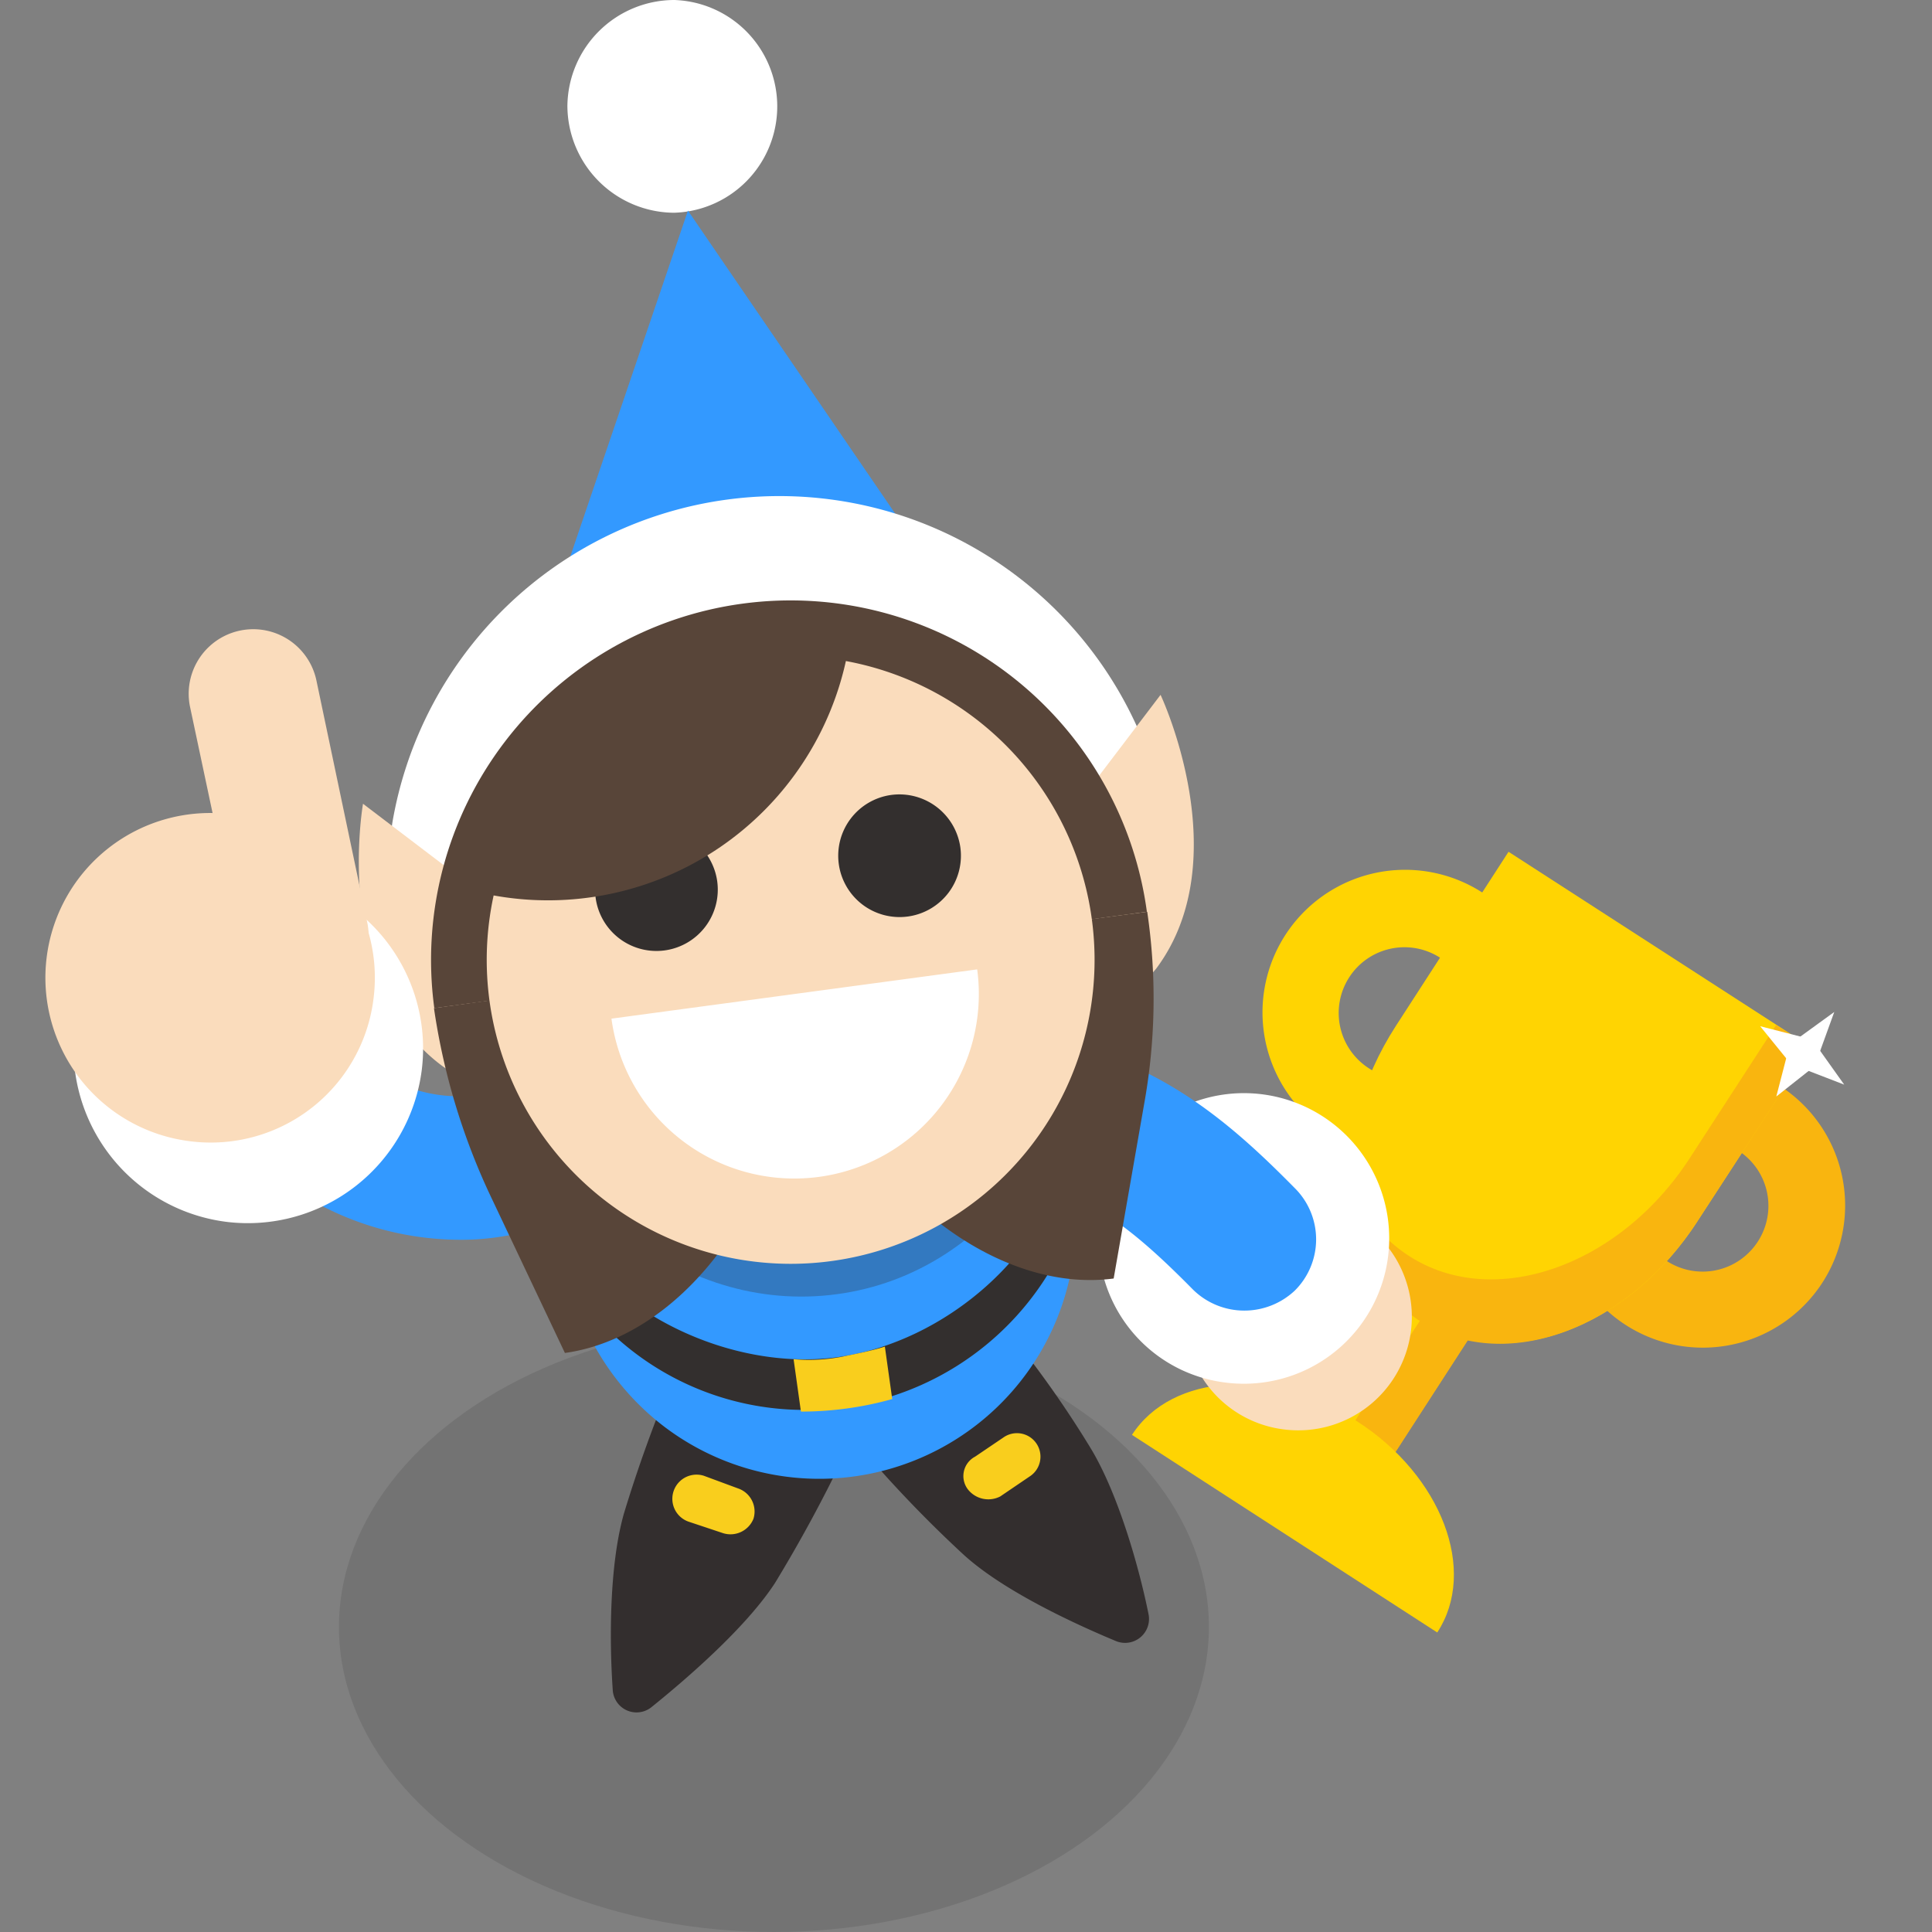 <svg id="Layer_1" data-name="Layer 1" xmlns="http://www.w3.org/2000/svg" viewBox="0 0 171 171"><rect x="0" y="0" width="171" height="171" fill="#808080" stroke="none"/><defs><style>.cls-1{opacity:0.1;}.cls-1,.cls-10{isolation:isolate;}.cls-2{fill:#ffd402;}.cls-3{fill:#f9b50f;}.cls-4{fill:#fff;}.cls-5{fill:#332e2e;}.cls-6{fill:#f9ce1d;}.cls-7{fill:#39f;}.cls-10,.cls-8{fill:#332f2e;}.cls-9{fill:#fadcbc;}.cls-10{opacity:0.3;}.cls-11{fill:#584539;}</style></defs><title>win</title><ellipse class="cls-1" cx="68.5" cy="144" rx="38.5" ry="27"/><path class="cls-2" d="M120.59,133l-7.18-4.65,12.43-19.21,7.17,4.65Z"/><path class="cls-3" d="M120.59,133.05l-3.79-2.45,10.62-16.4,3.78,2.45Z"/><path class="cls-3" d="M161.29,113.54a12.59,12.59,0,1,0-17.42,3.72A12.61,12.61,0,0,0,161.29,113.54Zm-5.68-3.69a5.82,5.82,0,1,1-1.74-8A5.81,5.81,0,0,1,155.61,109.85Z"/><path class="cls-2" d="M134.94,96.49a12.62,12.62,0,1,0-17.45,3.7A12.62,12.62,0,0,0,134.94,96.49Zm-5.72-3.71a5.82,5.82,0,1,1-1.74-8A5.81,5.81,0,0,1,129.22,92.78Z"/><path class="cls-2" d="M123.57,90.77c-6.23,9.61-5.44,21.22,2.08,26.06s18.44.85,24.62-8.79l10-15.37L133.52,75.39Z"/><path class="cls-3" d="M157.2,90.73l-7.63,11.76c-6.22,9.61-17.42,13.53-24.91,8.64a13.51,13.51,0,0,1-5.12-6.24c.25,5.08,2.17,9.41,6.09,12,7.52,4.84,18.42.78,24.64-8.84l10-15.37Z"/><path class="cls-4" d="M160.61,94.37l-3.39,2.68,1.2-4.63,3.93-2.85Z"/><path class="cls-4" d="M158.51,94.18l-2.72-3.35,4.6,1.18L163.23,96Z"/><path class="cls-2" d="M100.19,127c3.55-5.48,12.47-6,19.94-1.19s10.67,13.21,7.08,18.68"/><path class="cls-5" d="M67.93,123.18l-5.56-2.41a2.07,2.07,0,0,0-2.78,1.11,123,123,0,0,0-4.36,12.06c-1.3,4.54-1.3,11.22-1,15.58a2.11,2.11,0,0,0,3.43,1.58c3.34-2.69,8.44-7.15,10.94-11a127.44,127.44,0,0,0,6.13-11.32A2,2,0,0,0,73.59,126Z"/><path class="cls-6" d="M64,135.7l-3-1a2.14,2.14,0,1,1,1.3-4.08l3,1.11a2.16,2.16,0,0,1,1.39,2.69A2.19,2.19,0,0,1,64,135.7Z"/><path class="cls-5" d="M81.38,121.32l4.74-3.89a2.14,2.14,0,0,1,3,.28,92.06,92.06,0,0,1,7.42,10.48c2.42,4,4.27,10.48,5.11,14.65a2.12,2.12,0,0,1-2.88,2.41c-4-1.67-10.11-4.54-13.54-7.7a109.6,109.6,0,0,1-8.91-9.27,2,2,0,0,1,.19-3Z"/><path class="cls-6" d="M85.65,131.8a1.94,1.94,0,0,1,.65-2.87l2.6-1.76a2.08,2.08,0,0,1,2.22,3.52l-2.59,1.76A2.3,2.3,0,0,1,85.65,131.8Z"/><path class="cls-7" d="M94.37,100.27l.65,4.91a9.75,9.75,0,0,1,.18,2.23,22.7,22.7,0,0,1-36.45,18.83,23,23,0,0,1-8.35-12.8c-.18-.65-.27-1.39-.46-2.13l-.65-4.92A22.65,22.65,0,0,1,68.86,80.88a22.69,22.69,0,0,1,21.89,9.83A22,22,0,0,1,94.37,100.27Z"/><path class="cls-8" d="M74.15,120.12c-9.46,1.3-20.59-4-24.67-12.34l.46,3.62a16.29,16.29,0,0,0,.46,2.13,24.85,24.85,0,0,0,24.4,11,25.32,25.32,0,0,0,20.5-17.25,18.46,18.46,0,0,0-.19-2.23l-.46-3.62C92.89,110.93,83.61,118.82,74.15,120.12Z"/><path class="cls-6" d="M78.32,119.19l.65,4.64a29.8,29.8,0,0,1-4,.83,30.42,30.42,0,0,1-4.08.28l-.65-4.64a15.36,15.36,0,0,0,4.09-.18C75.73,119.84,77.12,119.56,78.32,119.19Z"/><path class="cls-7" d="M40.57,109.73a26.7,26.7,0,0,1-18.46-7.61,6.36,6.36,0,0,1,8.72-9.27c7,6.49,15.12,5.47,27.37-3.34a6.31,6.31,0,1,1,7.42,10.2C61.16,103,54.3,107.41,46.51,109A22.43,22.43,0,0,1,40.57,109.73Z"/><path class="cls-9" d="M104.94,115.29a10.05,10.05,0,1,1,8.72,11.23A10,10,0,0,1,104.94,115.29Z"/><path class="cls-4" d="M97.34,108a12.86,12.86,0,1,1,11.13,14.37A12.79,12.79,0,0,1,97.34,108Z"/><path class="cls-7" d="M110.14,116a6.47,6.47,0,0,1-4.55-1.86c-6.4-6.49-11-9.83-18.92-9.92a6.36,6.36,0,0,1,.09-12.71h.1c13.45.18,21.33,7.14,27.82,13.73a6.39,6.39,0,0,1-.09,9A6.52,6.52,0,0,1,110.14,116Z"/><path class="cls-10" d="M95.48,83.48c-2-15.31-15-26.07-28.94-24.21S43,75,45.12,90.34s15,26.07,28.94,24.21S97.52,98.78,95.48,83.48Z"/><path class="cls-4" d="M59.68,18.83A9.42,9.42,0,0,0,59.68,0a9.48,9.48,0,0,0-9.46,9.37A9.5,9.5,0,0,0,59.68,18.83Z"/><path class="cls-7" d="M94.83,68.27,60.89,18.64l-19.39,57Z"/><path class="cls-4" d="M94.46,75a7.86,7.86,0,0,1-8.16-4.45,19,19,0,0,0-36,4.91,7.9,7.9,0,0,1-15.58-2.6A34.75,34.75,0,0,1,100.49,64a7.79,7.79,0,0,1-3.8,10.48A12.29,12.29,0,0,1,94.46,75Z"/><path class="cls-9" d="M102.72,61.5,90.94,77a6.92,6.92,0,0,0-1.39,5.28,7.14,7.14,0,0,0,8.07,6.12,7.37,7.37,0,0,0,4.73-2.69C109.58,76,102.72,61.5,102.72,61.5Z"/><path class="cls-9" d="M47.62,82.92,32.13,71.14S29.35,86.91,39,94.24a7,7,0,0,0,5.28,1.39,7.14,7.14,0,0,0,6.12-8.07A8,8,0,0,0,47.62,82.92Z"/><path class="cls-11" d="M70,84.87c2.42,17.44,16.61,29.87,28.57,28.29l2.69-15.4a52.53,52.53,0,0,0,.28-17.06Z"/><path class="cls-11" d="M70,84.87c2.42,17.44-8,33.21-20,34.88l-6.68-14.1a58.89,58.89,0,0,1-4.91-16.42Z"/><path class="cls-11" d="M38.44,89.23a31.82,31.82,0,0,1,63.07-8.53Z"/><path class="cls-9" d="M70,111.86A26.9,26.9,0,1,0,43.08,85,26.91,26.91,0,0,0,70,111.86Z"/><path class="cls-8" d="M63.48,78a5.43,5.43,0,1,1-6.12-4.64A5.44,5.44,0,0,1,63.48,78Z"/><path class="cls-8" d="M85,75a5.43,5.43,0,1,1-6.12-4.64A5.45,5.45,0,0,1,85,75Z"/><path class="cls-4" d="M86.49,85.8a16.33,16.33,0,0,1-32.37,4.36Z"/><path class="cls-11" d="M75,57.88A27,27,0,0,0,43.45,79.21,27,27,0,0,0,75,57.88Z"/><path class="cls-4" d="M37.33,94.7a15.47,15.47,0,1,0-17.25,13.45A15.52,15.52,0,0,0,37.33,94.7Z"/><path class="cls-9" d="M33.06,88.39A14.58,14.58,0,1,0,16.74,101,14.51,14.51,0,0,0,33.06,88.39Z"/><path class="cls-9" d="M26.94,88.58A5.67,5.67,0,0,1,21.37,84L16.83,62.61A5.69,5.69,0,1,1,28,60.2L32.5,81.62a5.71,5.71,0,0,1-4.36,6.77A2.66,2.66,0,0,1,26.94,88.58Z"/><path class="cls-9" d="M21.46,87.93a5.61,5.61,0,0,1-2.41-.56l-4.82-2.31A5.33,5.33,0,0,1,19,75.5l4.82,2.41a5.27,5.27,0,0,1-2.32,10Z"/></svg>